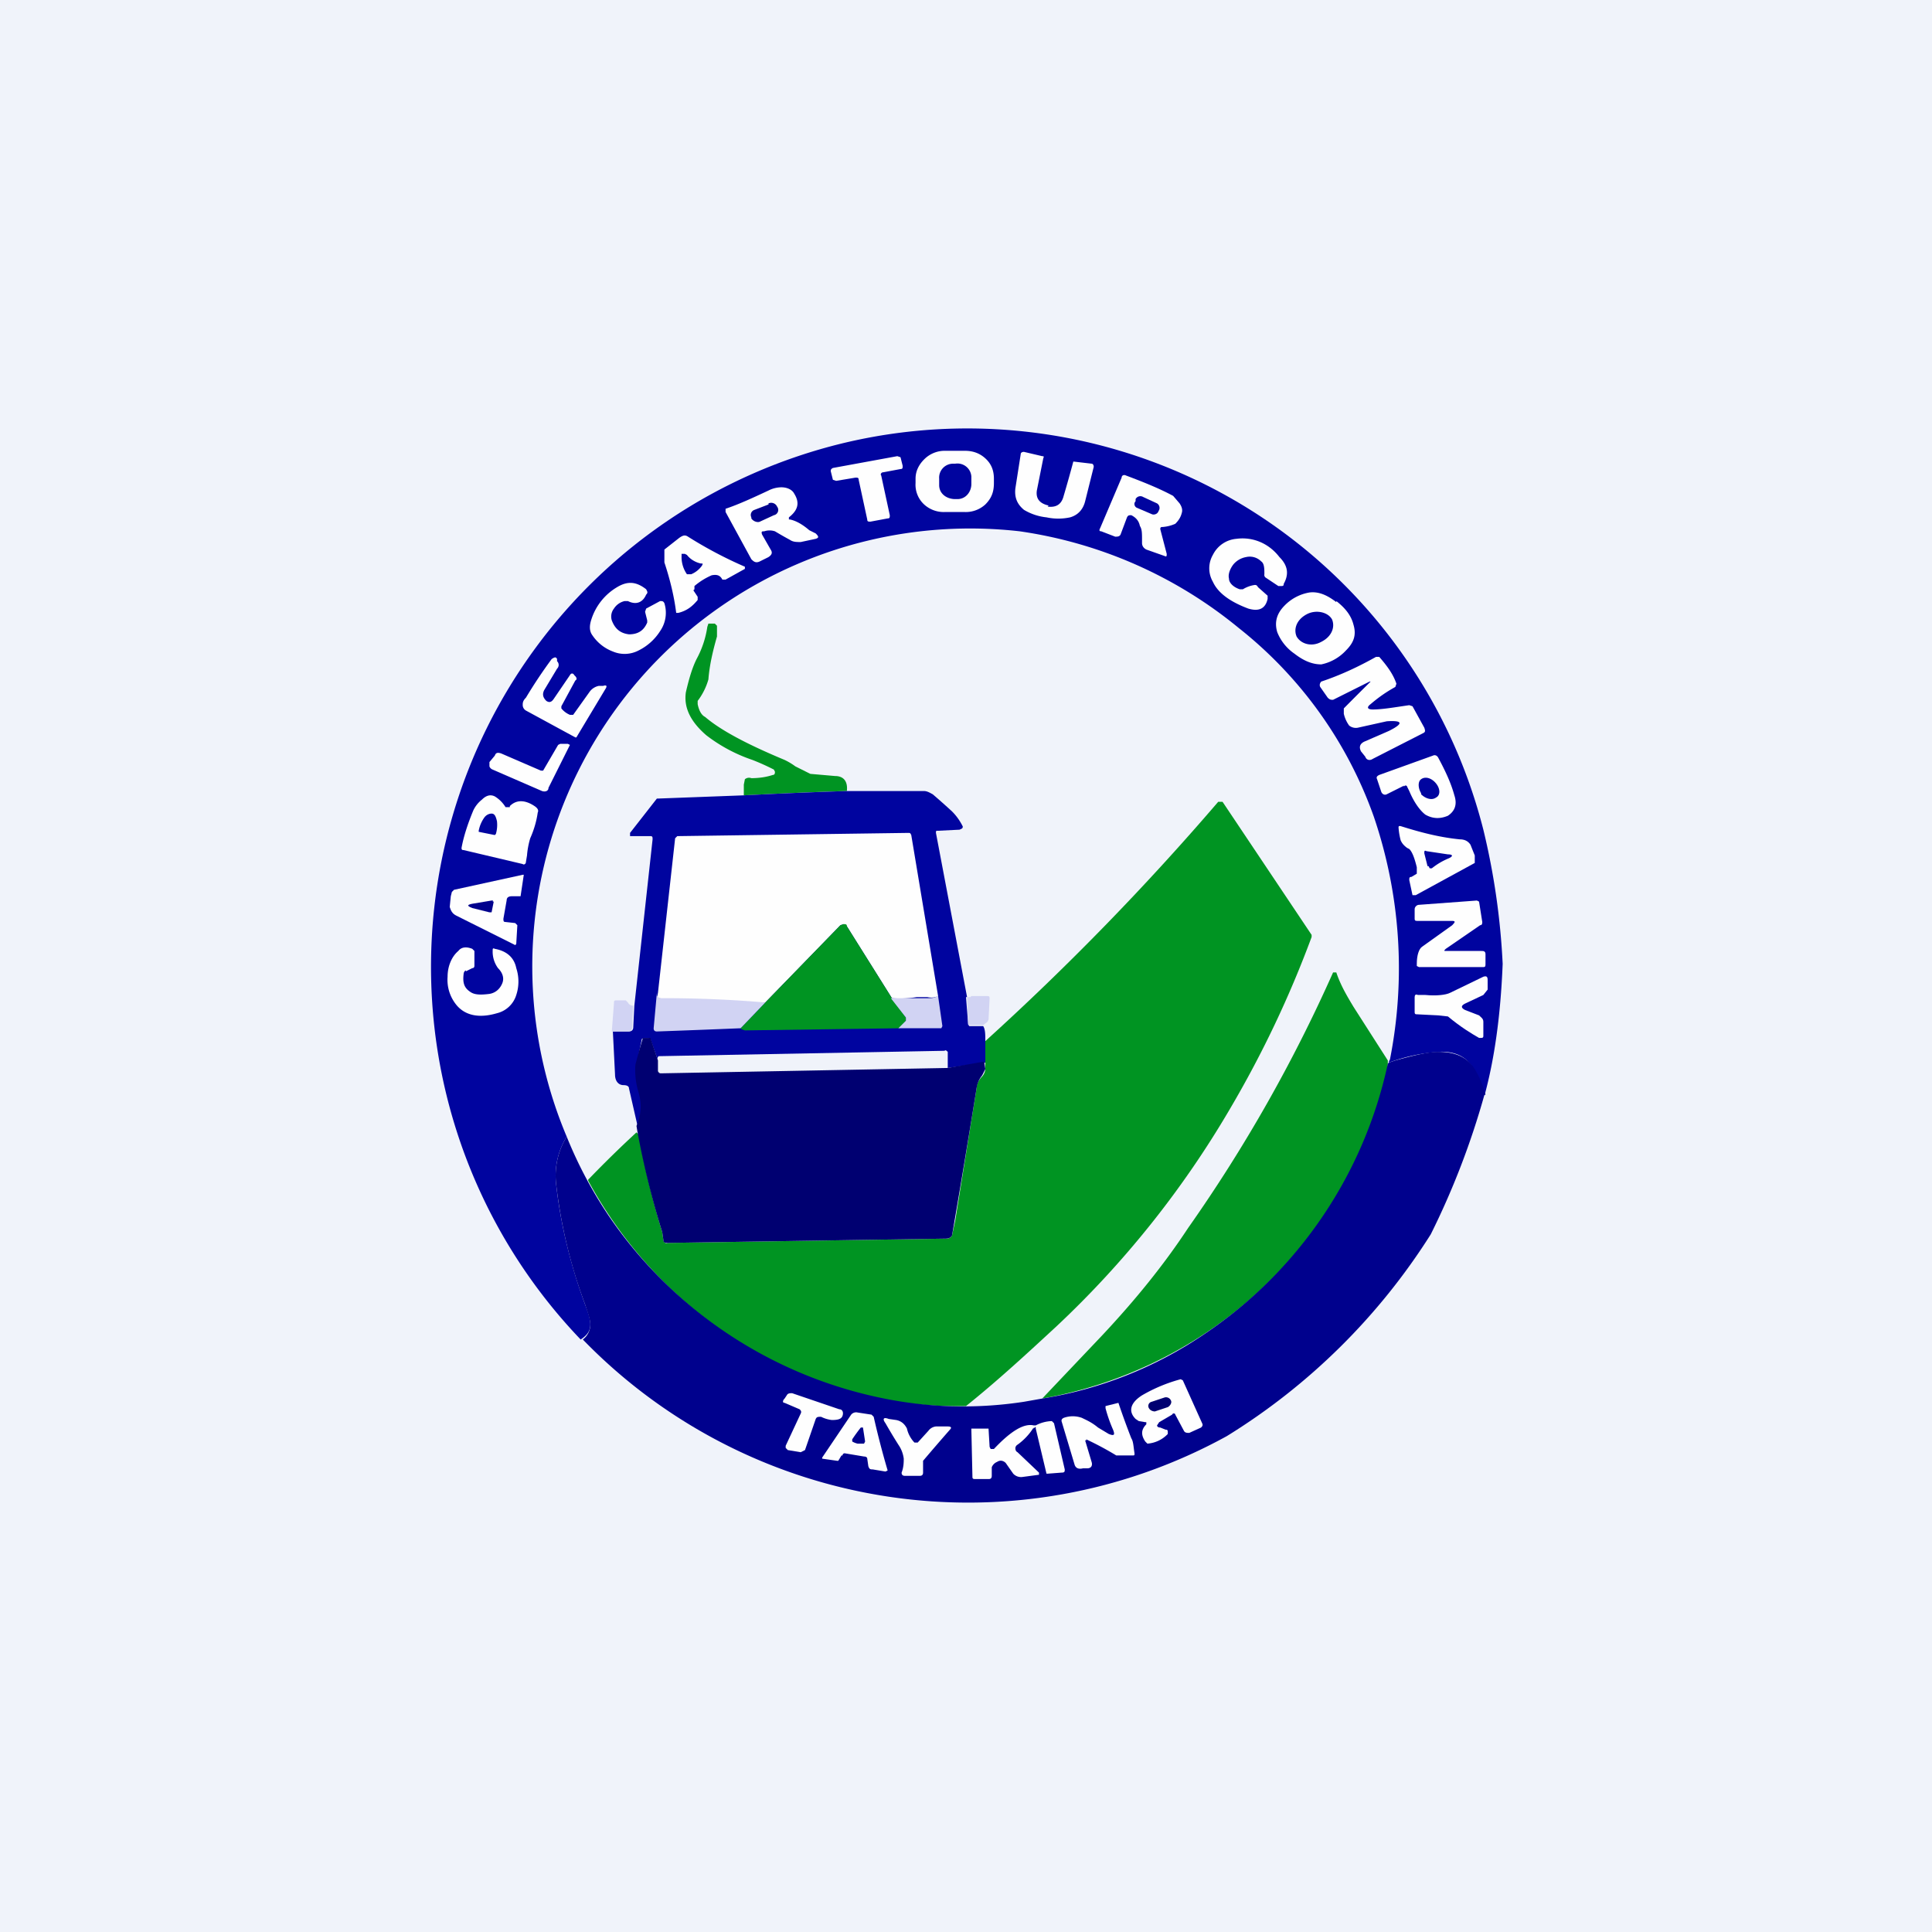 <!-- by TradingView --><svg width="18" height="18" viewBox="0 0 18 18" xmlns="http://www.w3.org/2000/svg"><path fill="#F0F3FA" d="M0 0h18v18H0z"/><path d="M13.83 10.2a.89.89 0 0 0-.1-.24c-.06-.11-.17-.17-.33-.16a1.68 1.68 0 0 0-.46.1v-.01l.01-.02a4.38 4.38 0 0 0-.15-2.26 3.9 3.9 0 0 0-1.26-1.76 4.14 4.14 0 0 0-2.04-.9 4.08 4.08 0 0 0-4.22 5.64.69.69 0 0 0-.1.43c.04.37.13.75.27 1.13.03.08.05.14.05.19 0 .06-.03.1-.09.14a5.02 5.02 0 0 1 2.44-8.35 4.96 4.96 0 0 1 5.97 3.6A6.64 6.64 0 0 1 14 8.98c-.02.5-.08.9-.17 1.23Z" fill="#00049F"/><path d="M9.26 4.5c0 .08-.02.14-.08.2a.27.27 0 0 1-.2.07h-.17a.27.27 0 0 1-.2-.07.25.25 0 0 1-.08-.2v-.04c0-.07.03-.13.08-.18a.27.27 0 0 1 .2-.08h.18c.07 0 .14.02.2.08.05.05.07.11.07.18v.05ZM9.76 4.72c.08.01.13-.02.15-.1A12.24 12.24 0 0 0 10 4.3l.17.02c.01 0 .02.01.02.03l-.08.32c-.02.08-.07.13-.14.15a.52.52 0 0 1-.22 0 .51.51 0 0 1-.21-.07c-.06-.05-.09-.11-.08-.2l.05-.32c0-.01.01-.02.03-.02l.17.04c.01 0 .02 0 .01.02l-.06.3c-.01.07.02.12.11.14ZM8.27 4.83l-.16.03c-.02 0-.03 0-.03-.02L8 4.47c0-.02-.01-.02-.03-.02l-.18.03-.03-.01-.02-.08c0-.01 0-.02.02-.03l.6-.11.03.01.02.08c0 .02 0 .03-.02.03l-.16.03c-.02 0-.03.02-.02.03l.08.37c0 .02 0 .03-.02.03Z" fill="#FEFEFE"/><path d="M8.9 4.32h-.02a.13.13 0 0 0-.13.14v.06c0 .08.07.13.15.13h.02c.08 0 .13-.07.13-.14v-.07a.13.13 0 0 0-.15-.12Z" fill="#00049F"/><path d="m10.81 4.93.06.23c0 .02 0 .03-.02.02l-.17-.06c-.02-.01-.04-.03-.04-.06v-.03c0-.06 0-.1-.02-.13-.01-.05-.04-.08-.08-.1-.02 0-.03 0-.04.02l-.06.16c-.01.02-.03.02-.05.02l-.13-.05c-.02 0-.02-.01-.01-.03l.2-.47c0-.02.02-.03.04-.02.16.06.31.12.44.19l.06.07c.02.03.03.06.02.09-.01.04-.03.07-.06.1a.36.36 0 0 1-.12.03c-.01 0-.02 0-.02.02ZM7.36 4.84c.05.01.11.04.18.1l.06.03c.03.03.03.04 0 .05l-.14.03c-.04 0-.07 0-.1-.02a3.74 3.74 0 0 1-.14-.08.16.16 0 0 0-.1 0c-.02 0-.03 0-.02.03l.08.14c.02.03.01.05-.02.07l-.08.04c-.04.02-.06 0-.08-.02l-.24-.44v-.03c.12-.04.25-.1.4-.17a.27.27 0 0 1 .12-.03c.05 0 .1.02.12.06.05.08.04.15-.05.22v.02Z" fill="#FEFEFE"/><path d="m10.78 4.69-.13-.06a.05.05 0 0 0-.07.02v.02c-.02.02-.01.05.01.06l.14.06c.02.01.05 0 .06-.02l.01-.02a.05.05 0 0 0-.02-.06Z" fill="#00049F"/><path d="m7.16 4.7-.13.05a.05.05 0 0 0-.03.07v.01c.02.03.06.04.08.03l.13-.06a.05.05 0 0 0 .03-.08.06.06 0 0 0-.08-.03Z" fill="#00018D"/><path d="m6.46 5.5.04.06v.03c-.05.06-.1.1-.18.12H6.3c-.02-.16-.06-.32-.11-.47v-.12l.14-.11c.03-.02.05-.03.08-.01a3.87 3.87 0 0 0 .53.28v.02l-.18.1h-.03c-.02-.04-.05-.05-.1-.04a.64.64 0 0 0-.16.1v.03ZM11.75 5.23a.15.15 0 0 0-.14-.04.2.2 0 0 0-.12.07c-.03.04-.05.09-.04.13 0 .04.04.08.1.1h.03a.29.29 0 0 1 .11-.04c.01 0 .02 0 .03.02l.09.08v.03c-.02.09-.08.12-.18.09-.16-.06-.28-.14-.33-.25a.25.25 0 0 1 0-.25.27.27 0 0 1 .22-.15c.15-.02.3.04.4.17.08.08.09.16.04.25 0 .01 0 .02-.02.02h-.03l-.12-.08a.03.03 0 0 1-.01-.03c0-.05 0-.1-.03-.12Z" fill="#FEFEFE"/><path d="M6.4 5.17c.03.04.08.07.13.08.02 0 .02 0 .01.02a.23.23 0 0 1-.1.08H6.4a.28.28 0 0 1-.05-.17v-.02h.03Z" fill="#00049F"/><path d="M5.7 5.78c.03.08.08.12.16.13.09 0 .14-.04.17-.11v-.02l-.02-.08.01-.03.13-.07c.02 0 .03 0 .04.02a.3.3 0 0 1-.04.26.5.5 0 0 1-.2.18.28.28 0 0 1-.24.01.4.4 0 0 1-.19-.15c-.03-.04-.03-.09-.01-.15a.54.54 0 0 1 .24-.3c.1-.06.18-.05.27.02.01.02.02.03 0 .05-.03.07-.09.1-.17.06h-.03a.16.16 0 0 0-.1.07.12.12 0 0 0-.02.11ZM12.45 5.6c.09.07.14.14.16.22.03.1 0 .17-.07.24a.43.43 0 0 1-.23.13c-.08 0-.16-.03-.25-.1a.44.44 0 0 1-.16-.2c-.03-.1 0-.18.07-.25a.42.42 0 0 1 .23-.12c.08-.01.16.02.25.09Z" fill="#FEFEFE"/><path d="M12.31 5.98c.1-.05.13-.14.1-.21-.04-.07-.15-.09-.23-.05-.1.05-.13.14-.1.21.04.07.14.1.23.05Z" fill="#00049F"/><path d="M7.88 7.37a46.84 46.84 0 0 0-.95.04v-.1l.01-.05A.06.06 0 0 1 7 7.25c.07 0 .14-.01.2-.03.02 0 .02-.02.02-.03l-.01-.02a2.18 2.18 0 0 0-.2-.09 1.48 1.48 0 0 1-.43-.23c-.15-.13-.21-.26-.19-.4.03-.13.06-.23.1-.31a.9.9 0 0 0 .1-.3l.01-.03h.06l.02.02v.1c-.04.14-.07.27-.08.4a.6.6 0 0 1-.1.2v.03c.01.05.03.1.07.12.14.12.38.25.74.4a.6.6 0 0 1 .1.06l.14.07.23.02c.08 0 .12.05.11.14Z" fill="#009422"/><path d="M12.78 6.35h-.02l-.34.17c-.02 0-.03 0-.05-.02l-.07-.1c-.01-.02 0-.04.01-.05.18-.06.35-.14.51-.23h.03c.07.08.13.16.16.25L13 6.4c-.09.05-.16.1-.23.16-.04.03-.03.05.02.05.09 0 .2-.02.34-.04l.03.01.11.2c.01.03.01.04-.01.05l-.47.24c-.03.02-.06.01-.07-.02L12.68 7c-.02-.04-.01-.07.03-.09l.23-.1c.14-.07.13-.1-.02-.09l-.27.06a.1.1 0 0 1-.08-.02.3.3 0 0 1-.05-.11V6.6a27.84 27.84 0 0 1 .26-.26ZM5.34 6.66l.15-.21a.14.14 0 0 1 .09-.06h.04c.03-.01.04 0 .02.03l-.27.45h-.01l-.46-.25a.06.06 0 0 1-.03-.05c0-.02 0-.04.03-.07a4.54 4.54 0 0 1 .24-.36c.03-.02.04-.02.05 0v.02c.02.02.02.05 0 .07l-.12.2c-.02.04-.01.07.02.1.03.02.05.01.07-.02l.15-.22c.01-.02.03-.02.04 0l.01.01c.01.01.02.03 0 .04l-.13.24v.02a.2.2 0 0 0 .08.06h.03ZM5.04 7.18h.02l.14-.24.02-.01h.07l.02.01-.2.4c0 .03-.03.04-.06.03l-.46-.2a.05.05 0 0 1-.03-.03V7.1l.05-.06c.01-.03.03-.03.06-.02l.37.16ZM13.08 7.32l-.16.08c-.02.01-.04 0-.05-.02l-.04-.12c-.01-.02 0-.03.02-.04l.5-.18c.02-.01.04 0 .05.02.07.13.12.24.15.35.03.09 0 .15-.06.19-.07.03-.14.03-.21-.01-.04-.03-.1-.1-.15-.22l-.02-.04c0-.01-.02-.02-.03 0Z" fill="#FEFEFE"/><path d="M13.24 7.4c.04.04.1.06.14.03.04-.02.04-.08 0-.13s-.1-.07-.14-.04c-.03.02-.03.08 0 .13ZM9 9.29l.02.25.01.02h.13c.02.03.02.08.02.14v.2l-.35.05V9.8c-.01-.01-.02-.02-.03-.01l-2.66.05c-.01 0-.02.02-.01.04l-.07-.2-.02-.01H6l-.02.01-.05.24c-.01.05 0 .13.03.26l.01.05c.02.07 0 .16-.03.26l-.08-.35c0-.02-.02-.03-.05-.03-.05 0-.08-.04-.08-.1l-.02-.4h.15c.02 0 .04-.01.04-.04l.01-.2.17-1.55c0-.02 0-.03-.02-.03H5.87v-.03l.25-.32h.01l.8-.03a46.76 46.76 0 0 1 .96-.04h.72c.03 0 .06.02.08.03a6.65 6.65 0 0 1 .18.16c.05.05.08.1.1.14 0 .02-.01.02-.03.03l-.2.01c-.02 0-.02 0-.02.02l.29 1.53Z" fill="#00049F"/><path d="M4.75 7.51c.06-.06.14-.06.23 0 .03.02.04.04.03.06-.01.07-.03.15-.07.24a.77.77 0 0 0-.03.16l-.01.06c0 .02-.02.03-.03.02l-.55-.13c-.01 0-.02 0-.02-.02.02-.11.06-.23.11-.35a.28.28 0 0 1 .08-.1c.04-.04.08-.05.12-.03a.3.3 0 0 1 .1.1h.04Z" fill="#FEFEFE"/><path d="M9 13.1a3.73 3.73 0 0 1-2.15-.62A4.07 4.07 0 0 1 5.48 11v-.01l.02-.02a10.66 10.66 0 0 1 .43-.42l.02.02a8.02 8.02 0 0 0 .22.91l.01.07c0 .02.02.04.04.03l2.6-.04c.02 0 .04-.01.05-.03l.03-.14.2-1.24c0-.03.02-.07.05-.1a.12.12 0 0 0 .03-.07V9.7a24.86 24.86 0 0 0 2.17-2.23h.04l.83 1.24v.02a9.98 9.98 0 0 1-.76 1.6 9.03 9.03 0 0 1-1.62 2.03c-.26.24-.54.5-.84.74Z" fill="#009422"/><path d="M4.46 7.75v-.01a.31.31 0 0 1 .05-.12c.02-.03.05-.04.07-.04.03 0 .04.03.05.07a.3.3 0 0 1-.01.12l-.01.01-.15-.03Z" fill="#00049F"/><path d="M13.2 8.14v-.06c-.02-.08-.04-.14-.07-.17l-.02-.01c-.04-.03-.05-.05-.06-.07a.63.63 0 0 1-.02-.12c0-.01 0-.02.03-.01.16.05.34.1.54.12.05 0 .08.02.1.05l.04.1v.07l-.55.3h-.03l-.03-.14c0-.02 0-.03.02-.03l.05-.03ZM8.74 9.28c-.02.01-.05.02-.1.01h-.1a.98.98 0 0 1-.23.01l-.42-.67a.04.04 0 0 0-.03-.02l-.03.01-.7.72a12.59 12.59 0 0 1-1-.04.11.11 0 0 1 0-.05l.16-1.44.02-.02 2.15-.03c.02 0 .02 0 .03.02l.25 1.5Z" fill="#FEFEFE"/><path d="m13.3 8.07-.03-.12c0-.02 0-.03.02-.02l.2.03c.05 0 .05.02 0 .04a.64.64 0 0 0-.15.09h-.02l-.01-.02Z" fill="#00049F"/><path d="m4.71 8.59.09.01.02.02-.01.17c0 .01-.01.02-.02.01l-.54-.27c-.04-.02-.05-.05-.06-.08l.01-.1.01-.04.02-.02.64-.14h.01l-.03.2h-.08c-.03 0-.05.01-.05.04l-.03.17c0 .02 0 .03.02.03Z" fill="#FEFEFE"/><path d="m4.6 8.4-.02.1h-.02l-.16-.04c-.05-.02-.05-.03 0-.04l.18-.03c.01 0 .02 0 .01.01Z" fill="#00018D"/><path d="M13.47 8.84c-.02.02-.02.02.01.02h.32c.02 0 .04 0 .04.03v.09c0 .02 0 .03-.02.03h-.6L13.2 9v-.02c0-.08.02-.14.05-.16l.28-.2c.03-.03.03-.04 0-.04h-.32c-.02 0-.03 0-.03-.02v-.09c0-.02.02-.04.04-.04l.54-.04.02.01.03.19c0 .01 0 .03-.02.03l-.32.22Z" fill="#FEFEFE"/><path d="m8.31 9.3.13.18v.03l-.06.07-1.44.02-.03-.01-.01-.01.23-.24.7-.72.03-.01c.02 0 .03 0 .03.02l.42.67Z" fill="#009422"/><path d="M4.34 9.04a.04.04 0 0 0-.02.03c-.01.08 0 .13.06.17.04.03.1.03.18.02.06-.01.1-.05.12-.1.02-.05 0-.1-.04-.14a.26.26 0 0 1-.05-.16c0-.02 0-.03.02-.02.11.02.18.08.2.18a.4.4 0 0 1 0 .25.25.25 0 0 1-.18.17c-.17.05-.3.02-.38-.08a.37.37 0 0 1-.08-.26c0-.1.04-.19.1-.24.03-.04.08-.04.13-.02l.02.02V9s0 .02-.02.02l-.06.03Z" fill="#FEFEFE"/><path d="M12.93 9.89v.02a1.65 1.65 0 0 1-.15.55 4.02 4.02 0 0 1-3.07 2.57l.56-.59c.3-.32.57-.65.8-1a14.07 14.07 0 0 0 1.35-2.38h.03c.04.12.1.22.16.32l.32.5Z" fill="#009422"/><path d="M13.65 9.35c-.04.02-.04.04 0 .06l.13.05c.02.02.04.03.04.06v.13c0 .01 0 .02-.02.02h-.02c-.07-.04-.17-.1-.29-.2l-.09-.01-.2-.01c-.01 0-.02 0-.02-.02v-.14c0-.02.01-.03.03-.02h.07c.1.01.19 0 .23-.02l.31-.15c.03-.01.04 0 .04.03v.09l-.04.05-.17.08Z" fill="#FEFEFE"/><path d="m7.13 9.34-.23.24a143.01 143.01 0 0 1-.78.03c-.02 0-.03-.01-.03-.03l.03-.33c0 .02 0 .03.02.05h.02a10.93 10.93 0 0 1 .97.04ZM8.74 9.28l.04.28-.01.02h-.4l.07-.07v-.03L8.3 9.3h.32c.05 0 .09 0 .11-.02ZM9.16 9.55h-.14l-.01-.26h.03l.01-.01h.14c.02 0 .03 0 .03.02l-.01.2-.01.02-.04.03ZM5.9 9.37l-.01.2c0 .03-.02.04-.04.04H5.7l.02-.26c0-.02 0-.03.02-.03h.09l.02.02c.01.02.03.03.05.03Z" fill="#D1D3F3"/><path d="M6.13 9.88v.1c.01.02.02.02.03.02l2.67-.05.34-.06.01.07-.03.06a.23.23 0 0 0-.05.11 141.74 141.74 0 0 1-.23 1.38c-.01.02-.03.03-.06.03l-2.59.04c-.02 0-.04 0-.04-.03l-.01-.07a8.03 8.03 0 0 1-.23-.93l-.01-.06a.45.45 0 0 0 .02-.31.7.7 0 0 1-.03-.26 4.77 4.77 0 0 1 .07-.25h.07l.07.21Z" fill="#000071"/><path d="M13.83 10.2a7.35 7.35 0 0 1-.5 1.3 5.93 5.93 0 0 1-1.9 1.88 5 5 0 0 1-6-.9c.04-.03.07-.08.07-.14 0-.04-.02-.1-.05-.19a4.73 4.73 0 0 1-.27-1.13.69.69 0 0 1 .1-.43 3.98 3.98 0 0 0 .4.75 4.07 4.07 0 0 0 2.61 1.7 3.73 3.73 0 0 0 1.25.02l.17-.03a3.73 3.73 0 0 0 1.51-.6 4.06 4.06 0 0 0 1.71-2.52l.01-.01.06-.02c.18-.05.31-.08.4-.08.16 0 .27.05.34.16a.9.9 0 0 1 .1.24Z" fill="#00018D"/><path d="m10.67 13.25-.06-.01-.03-.02c-.07-.07-.05-.15.06-.22a1.47 1.47 0 0 1 .36-.15l.02.01.18.4c.01.02 0 .03-.01.04l-.11.05c-.02 0-.04 0-.05-.02l-.08-.15c0-.01-.02-.02-.03 0l-.12.07-.02.03c0 .01.01.02.03.02l.05.02c.01 0 .02 0 .02.02v.02a.29.29 0 0 1-.19.09l-.02-.02c-.04-.06-.04-.11.01-.16v-.02ZM7.46 13.17c.01-.02 0-.03-.01-.04l-.14-.06c-.02 0-.02-.02 0-.04l.02-.03c.01-.02.03-.02.05-.02l.44.15c.03 0 .04.03.03.06-.01.03-.04.04-.1.04a.3.3 0 0 1-.1-.03c-.03 0-.04 0-.05.02l-.1.29-.04.02-.12-.02-.02-.02v-.02l.14-.3Z" fill="#FEFEFE"/><path d="m10.85 13.02-.12.04a.04.04 0 0 0-.03.05c.01.03.04.04.06.04l.12-.04c.02-.01.04-.04.03-.06a.05.05 0 0 0-.06-.03Z" fill="#000071"/><path d="m10.11 13.42.06.2c.01.03 0 .06-.04.06h-.04c-.04.01-.07 0-.08-.04l-.12-.4c0-.01 0-.02.02-.03a.25.25 0 0 1 .17 0c.04.02.09.04.15.09l.1.06c.05.02.06.01.04-.04a1.34 1.34 0 0 1-.07-.2v-.02l.12-.03a7.56 7.56 0 0 0 .12.33c.02.03.02.08.03.14 0 .02 0 .02-.02.02h-.15a2.86 2.86 0 0 0-.28-.15v.01ZM7.84 13.56l-.03.05H7.8l-.14-.02v-.01l.27-.4a.06.06 0 0 1 .06-.02l.13.02.02.02a8.04 8.04 0 0 0 .13.5l-.02.01-.12-.02c-.02 0-.03 0-.04-.03l-.01-.07c0-.01-.01-.02-.03-.02l-.18-.03s-.02 0-.02.02ZM8.55 13.44l.1-.11a.1.1 0 0 1 .07-.04h.11c.03 0 .04.01.02.03a24.9 24.9 0 0 0-.25.29v.11c0 .02-.01.03-.03.03h-.14c-.02 0-.03-.01-.03-.03.02-.05.02-.1.02-.13a.29.29 0 0 0-.05-.13 4.94 4.94 0 0 1-.12-.2c-.03-.04-.02-.06.03-.04l.07.01c.05.01.08.04.1.08.01.05.04.1.07.13h.03ZM9.63 13.3a.57.57 0 0 1-.15.16.04.04 0 0 0-.02.03c0 .01 0 .03.02.04l.2.19v.02l-.15.02a.1.1 0 0 1-.09-.03l-.07-.1c-.02-.02-.05-.03-.08-.01a.09.09 0 0 0-.05.05v.08c0 .03-.02.03-.03.03h-.12c-.02 0-.03 0-.03-.02l-.01-.44v-.01h.16l.01.17.01.02h.03c.16-.17.28-.24.37-.22h.02a.34.34 0 0 1 .15-.04l.02.02.1.43c0 .02 0 .03-.03.03l-.13.01h-.01l-.1-.42c0-.02 0-.02-.02 0Z" fill="#FEFEFE"/><path d="M8.03 13.3h.01l.02.13-.01.02h-.06a.17.17 0 0 1-.05-.02v-.02a1.45 1.45 0 0 1 .08-.11h.01Z" fill="#00018D"/></svg>